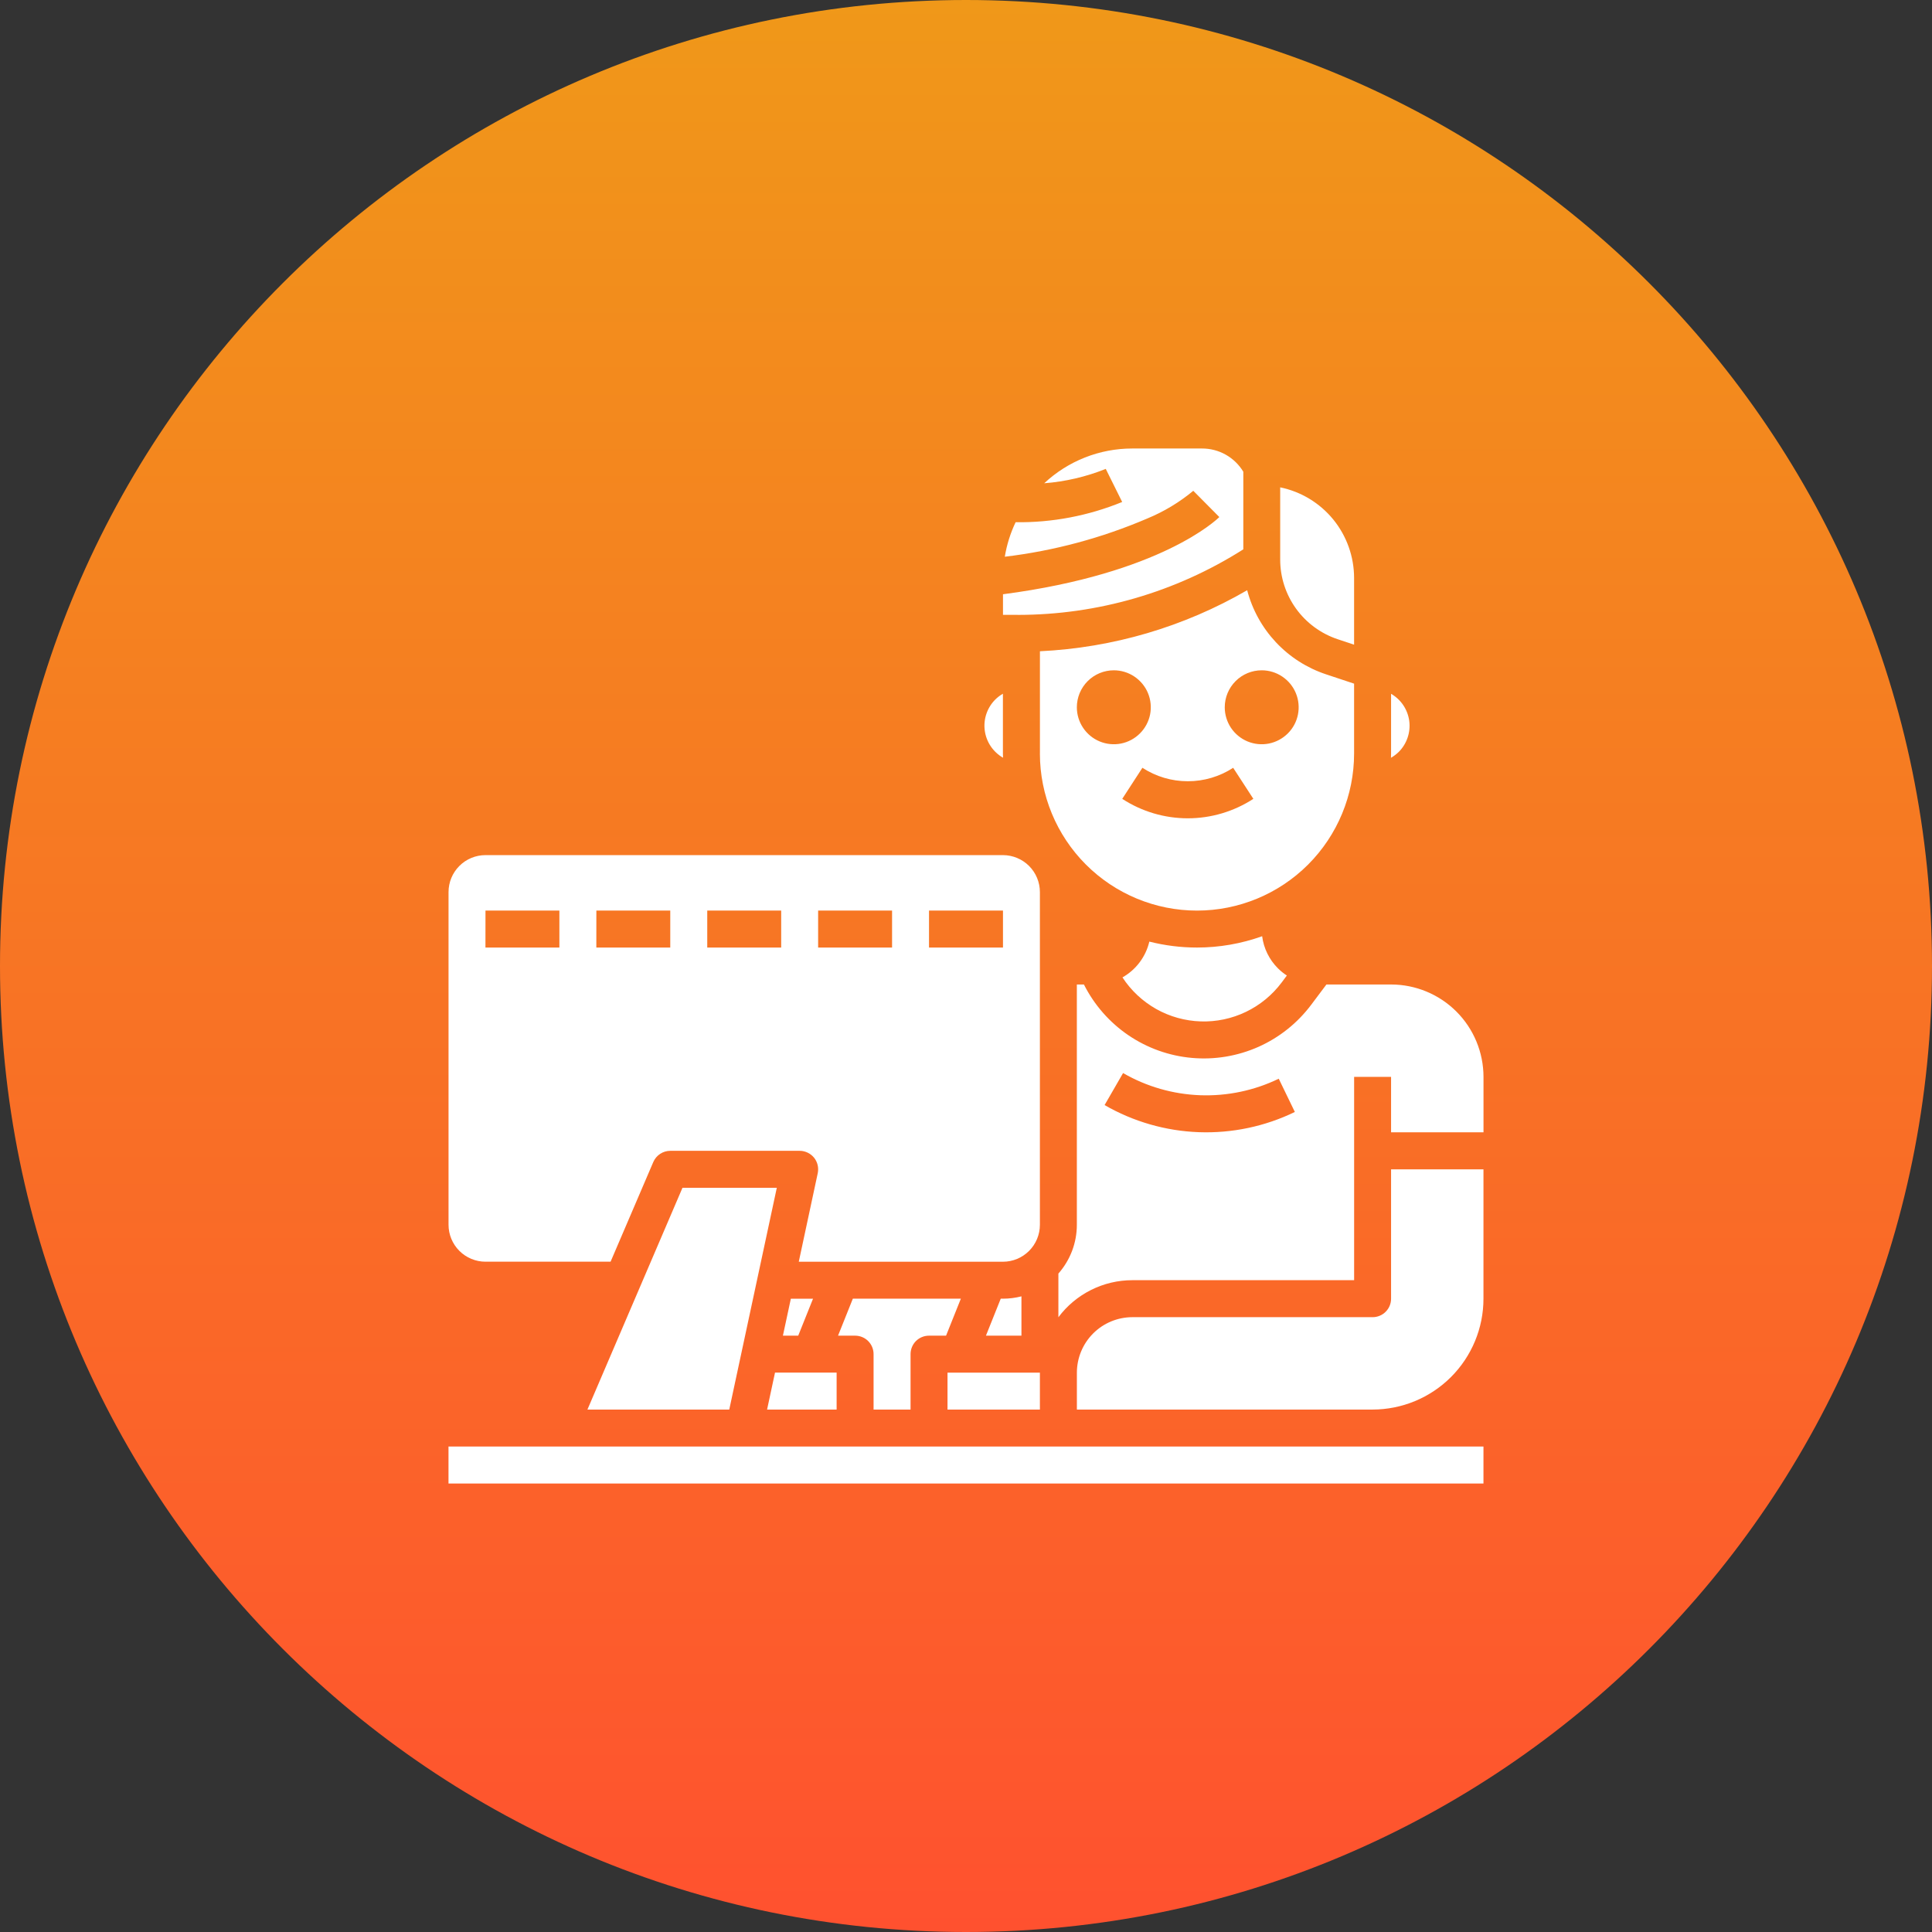 <svg width="56" height="56" viewBox="0 0 56 56" fill="none" xmlns="http://www.w3.org/2000/svg">
<rect x="0" y="0" width="56" height="56" fill="#333333" stroke="none"/>
<path d="M28 56C43.464 56 56 43.464 56 28C56 12.536 43.464 0 28 0C12.536 0 0 12.536 0 28C0 43.464 12.536 56 28 56Z" fill="url(#paint0_linear_3781_54334)"/>
<path d="M29.494 17.822H29.072V17.225C33.657 16.625 35.274 15.055 35.343 14.987L34.588 14.226C34.187 14.559 33.739 14.829 33.257 15.028C31.939 15.593 30.548 15.967 29.125 16.137C29.181 15.791 29.287 15.454 29.438 15.137C30.497 15.151 31.547 14.951 32.527 14.55L32.051 13.591C31.481 13.82 30.879 13.96 30.267 14.008C30.959 13.36 31.873 12.999 32.821 13H34.838C35.079 12.999 35.316 13.06 35.527 13.178C35.737 13.296 35.913 13.467 36.038 13.673V15.923C34.082 17.165 31.813 17.824 29.496 17.823L29.494 17.822ZM26.393 40.857V39.25C26.393 39.108 26.449 38.972 26.549 38.871C26.65 38.771 26.786 38.715 26.928 38.715H27.422L27.851 37.643H24.72L24.291 38.715H24.786C24.928 38.715 25.064 38.771 25.164 38.871C25.265 38.972 25.321 39.108 25.321 39.25V40.857H26.393ZM13.001 35.5V25.858C13.001 25.573 13.114 25.301 13.315 25.1C13.515 24.899 13.788 24.786 14.072 24.786H29.072C29.355 24.787 29.628 24.9 29.828 25.1C30.029 25.301 30.142 25.574 30.142 25.858V35.5C30.142 35.784 30.029 36.057 29.828 36.258C29.627 36.459 29.355 36.572 29.071 36.572H23.153L23.703 34.005C23.719 33.927 23.718 33.846 23.7 33.769C23.681 33.691 23.646 33.618 23.596 33.556C23.545 33.494 23.482 33.444 23.41 33.41C23.337 33.375 23.259 33.357 23.179 33.357H19.429C19.324 33.357 19.221 33.388 19.134 33.446C19.046 33.503 18.978 33.586 18.936 33.682L17.698 36.571H14.072C13.788 36.571 13.516 36.458 13.315 36.257C13.114 36.056 13.001 35.784 13.001 35.5ZM26.928 27.465H29.072V26.393H26.928V27.465ZM23.714 27.465H25.857V26.393H23.714V27.465ZM20.5 27.465H22.643V26.393H20.5L20.5 27.465ZM17.285 27.465H19.428V26.393H17.286L17.285 27.465ZM14.071 27.465H16.214V26.393H14.072L14.071 27.465ZM29.073 21.965C29.073 21.923 29.07 21.882 29.07 21.84V20.108C28.989 20.154 28.915 20.211 28.848 20.277C28.732 20.394 28.644 20.535 28.591 20.691C28.538 20.847 28.522 21.013 28.544 21.176C28.566 21.339 28.625 21.495 28.717 21.631C28.809 21.768 28.931 21.881 29.073 21.963V21.965ZM37.107 14.126V16.215C37.106 16.727 37.267 17.226 37.566 17.641C37.865 18.056 38.288 18.366 38.773 18.528L39.249 18.686V16.751C39.248 16.134 39.035 15.536 38.645 15.057C38.254 14.579 37.711 14.25 37.107 14.126ZM40.321 21.84C40.321 21.882 40.321 21.924 40.318 21.965C40.4 21.918 40.476 21.86 40.544 21.794C40.66 21.678 40.747 21.536 40.8 21.381C40.853 21.225 40.869 21.06 40.848 20.897C40.826 20.734 40.767 20.579 40.676 20.442C40.585 20.306 40.463 20.192 40.321 20.11V21.84ZM30.143 21.84V18.877C32.258 18.776 34.318 18.17 36.15 17.108C36.298 17.672 36.584 18.191 36.983 18.616C37.382 19.042 37.881 19.361 38.434 19.545L39.249 19.816V21.841C39.249 23.048 38.769 24.206 37.916 25.06C37.062 25.914 35.903 26.394 34.696 26.394C33.488 26.394 32.33 25.914 31.476 25.06C30.622 24.206 30.142 23.048 30.142 21.841L30.143 21.84ZM35.5 20.501C35.5 20.713 35.563 20.92 35.68 21.096C35.798 21.272 35.965 21.41 36.161 21.491C36.357 21.572 36.572 21.593 36.78 21.552C36.988 21.51 37.179 21.408 37.329 21.258C37.479 21.109 37.581 20.918 37.622 20.71C37.663 20.502 37.642 20.287 37.561 20.091C37.48 19.895 37.343 19.728 37.166 19.61C36.99 19.492 36.783 19.429 36.571 19.429C36.287 19.429 36.014 19.542 35.814 19.743C35.613 19.944 35.5 20.217 35.5 20.501ZM33.113 22.255L32.529 23.155C33.094 23.523 33.754 23.719 34.429 23.719C35.103 23.719 35.763 23.523 36.329 23.155L35.744 22.255C35.353 22.51 34.896 22.645 34.429 22.645C33.962 22.645 33.506 22.51 33.114 22.255H33.113ZM31.213 20.501C31.213 20.713 31.276 20.92 31.394 21.096C31.512 21.272 31.679 21.41 31.875 21.491C32.071 21.572 32.286 21.593 32.494 21.552C32.702 21.51 32.893 21.408 33.042 21.258C33.192 21.109 33.294 20.918 33.336 20.71C33.377 20.502 33.356 20.287 33.275 20.091C33.194 19.895 33.056 19.728 32.88 19.61C32.704 19.492 32.497 19.429 32.285 19.429C32.001 19.429 31.728 19.542 31.527 19.743C31.326 19.944 31.213 20.217 31.213 20.501ZM34.695 27.465C34.229 27.465 33.765 27.407 33.314 27.293C33.263 27.51 33.167 27.715 33.033 27.893C32.899 28.072 32.729 28.221 32.535 28.33C32.782 28.709 33.118 29.023 33.512 29.246C33.907 29.468 34.349 29.591 34.802 29.606C35.255 29.621 35.705 29.526 36.113 29.33C36.521 29.134 36.876 28.843 37.148 28.48L37.3 28.276C37.207 28.216 37.12 28.145 37.041 28.067C36.79 27.816 36.629 27.489 36.584 27.137C35.978 27.354 35.34 27.465 34.696 27.465L34.695 27.465ZM19.782 34.429L17.027 40.857H21.138L22.516 34.429H19.782ZM29.071 37.643H29.007L28.578 38.715H29.607V37.575C29.432 37.62 29.252 37.643 29.072 37.643L29.071 37.643ZM24.25 39.786H22.464L22.234 40.857H24.25V39.786ZM42.999 41.929H13V43.001H42.999V41.929ZM42.999 37.644V33.894H40.321V37.644C40.321 37.786 40.265 37.922 40.164 38.022C40.064 38.123 39.928 38.179 39.786 38.179H32.821C32.395 38.18 31.987 38.349 31.686 38.65C31.384 38.952 31.215 39.36 31.214 39.786V40.857H39.785C40.637 40.856 41.454 40.517 42.057 39.915C42.66 39.312 42.999 38.495 42.999 37.643L42.999 37.644ZM22.923 37.644L22.693 38.715H23.137L23.566 37.644H22.923ZM30.142 39.787H27.464V40.857H30.142V39.787ZM30.678 38.181V36.915C31.023 36.524 31.214 36.021 31.213 35.5V28.536H31.418C31.716 29.128 32.159 29.634 32.707 30.007C33.255 30.379 33.889 30.606 34.549 30.664C35.209 30.723 35.873 30.612 36.478 30.343C37.083 30.073 37.609 29.653 38.007 29.122L38.447 28.536H40.322C41.032 28.537 41.712 28.819 42.215 29.321C42.717 29.823 42.999 30.504 43 31.214V32.821H40.321V31.214H39.25V37.107H32.821C32.405 37.107 31.995 37.204 31.623 37.391C31.251 37.577 30.928 37.847 30.679 38.18L30.678 38.181ZM32.017 32.031C32.85 32.512 33.789 32.782 34.75 32.817C35.711 32.852 36.666 32.651 37.532 32.231L37.065 31.267C36.357 31.61 35.575 31.774 34.789 31.746C34.002 31.717 33.234 31.497 32.553 31.103L32.017 32.031Z" fill="white"/>
<defs>
<linearGradient id="paint0_linear_3781_54334" x1="28" y1="0" x2="28" y2="56" gradientUnits="userSpaceOnUse">
<stop stop-color="#F09819"/>
<stop offset="1" stop-color="#FF512F"/>
</linearGradient>
</defs>
</svg>

